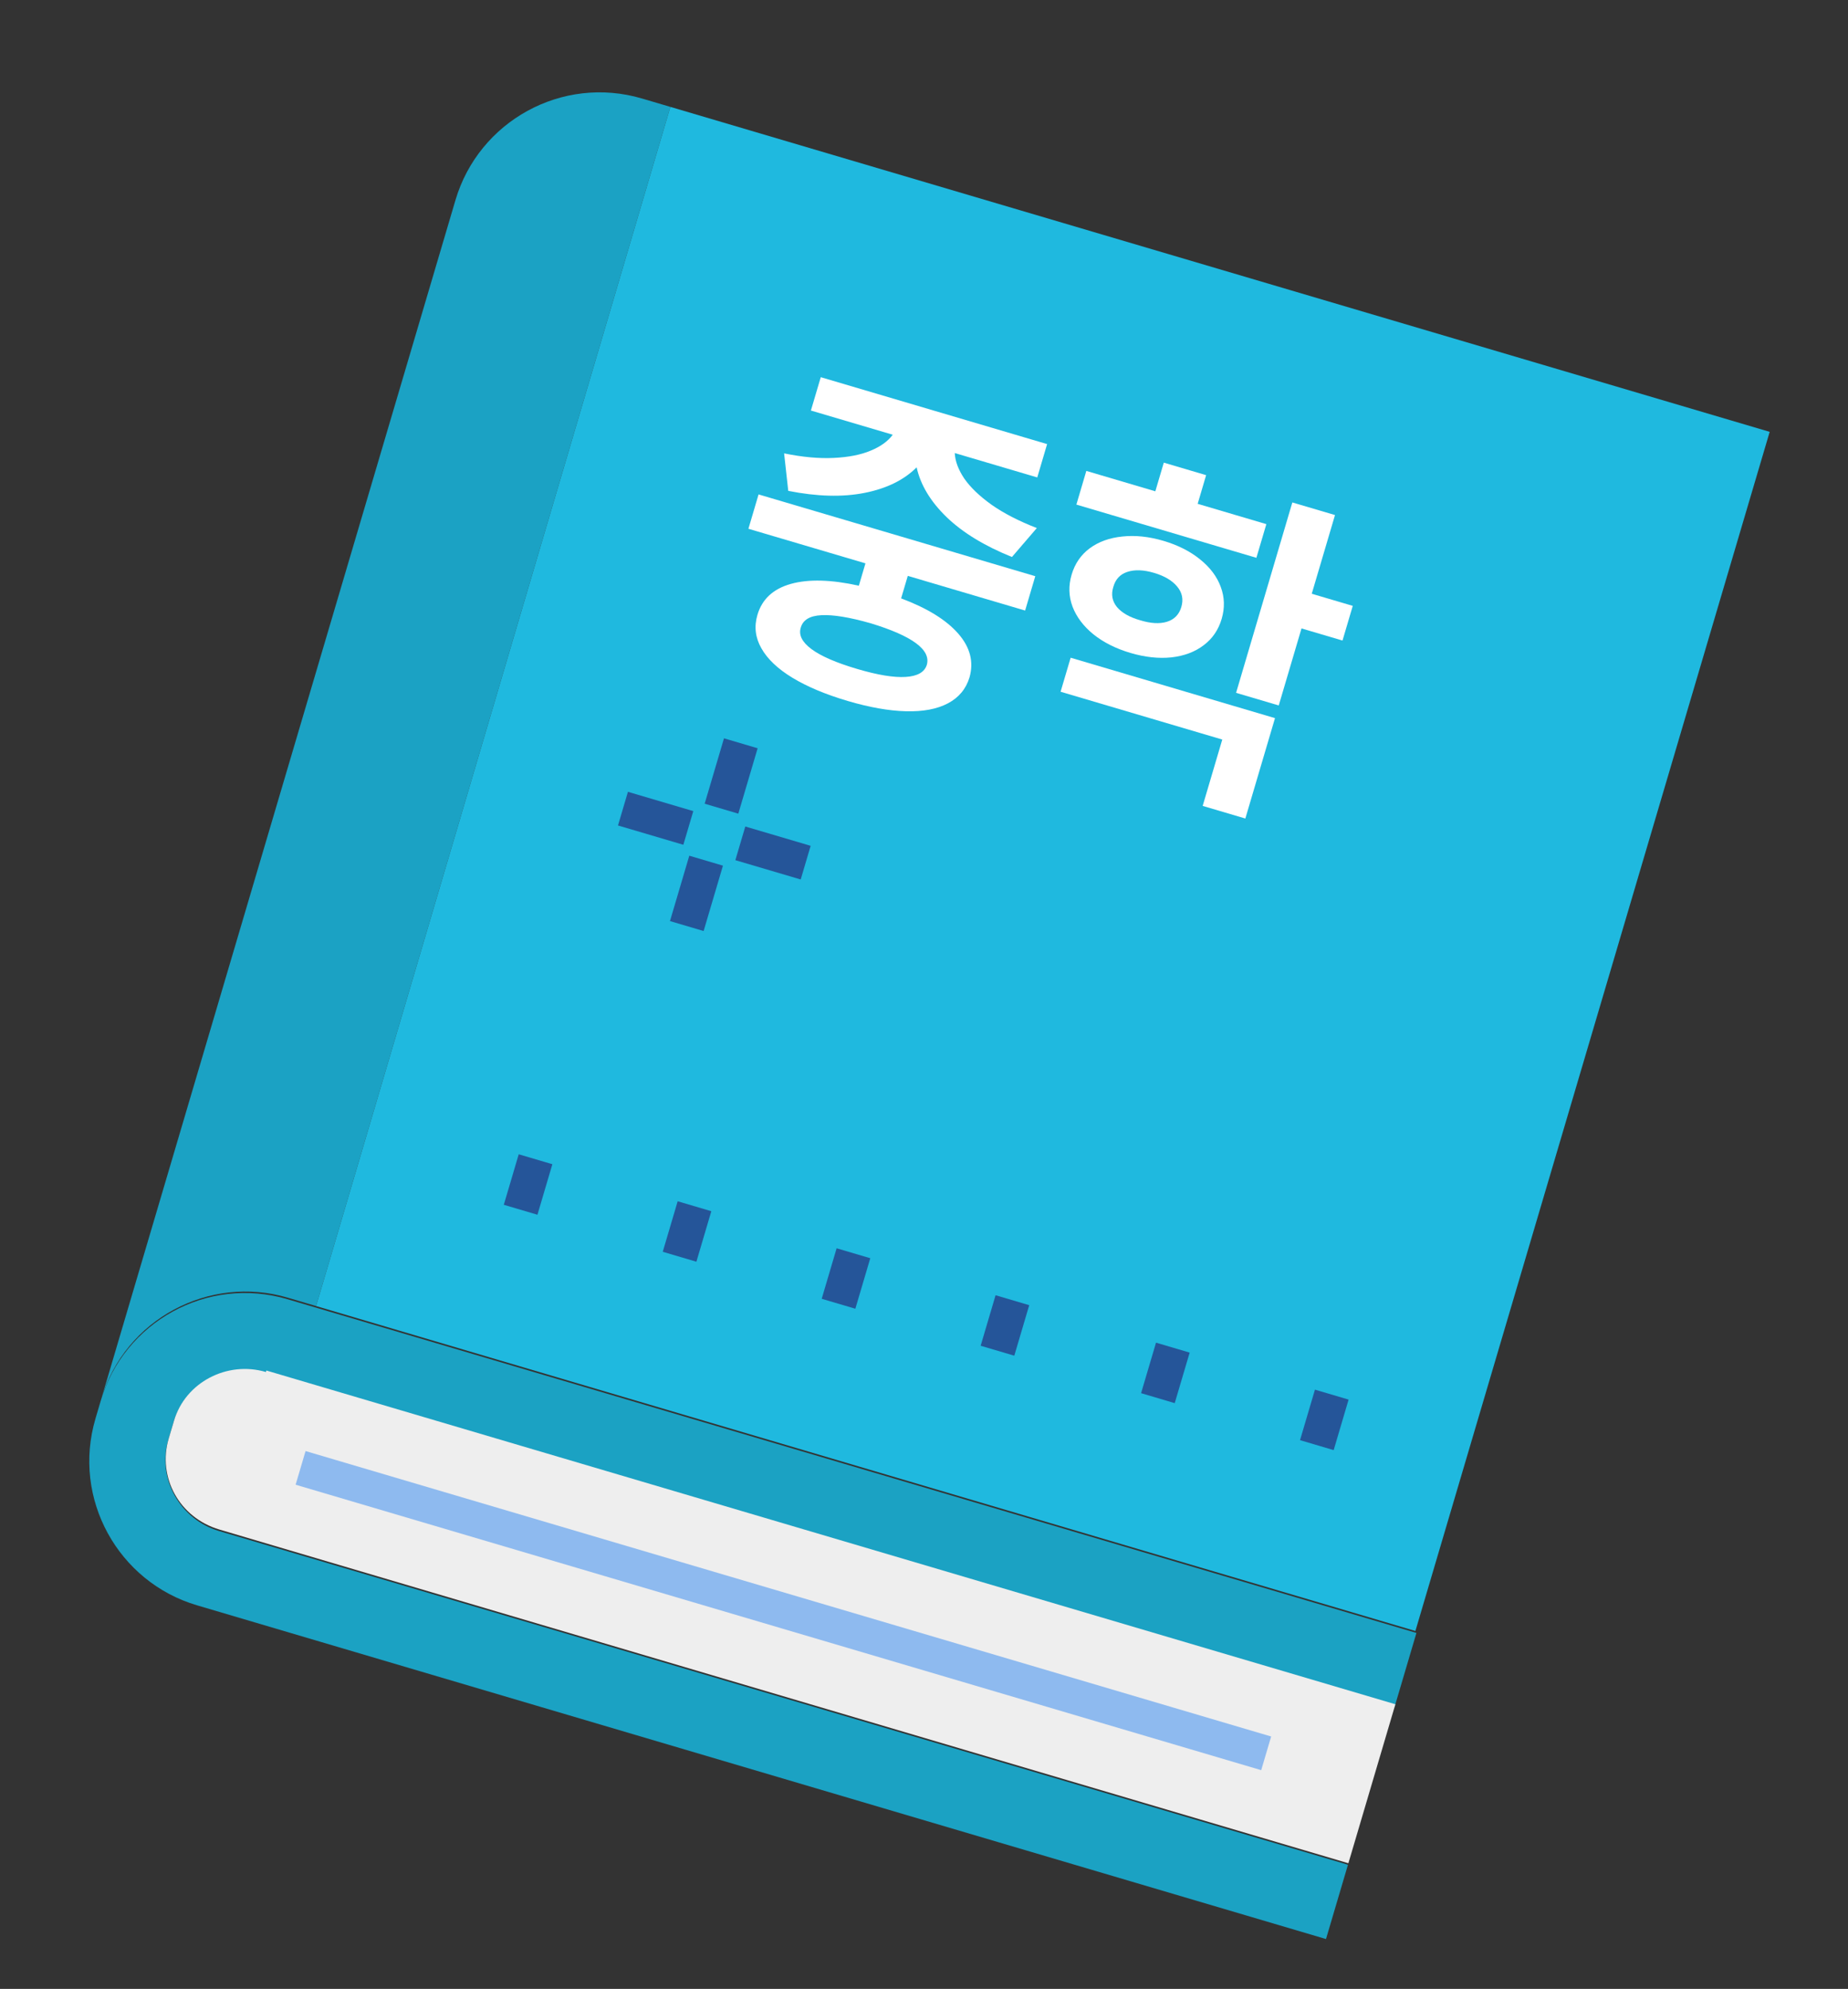 <svg width="79" height="85" viewBox="0 0 79 85" fill="none" xmlns="http://www.w3.org/2000/svg">
<rect x="0" y="0" width="79" height="85" fill="#333333" stroke="none"/>
<g clip-path="url(#clip0_364_15534)">
<path d="M7.194 61.545L7.419 60.783C7.907 59.132 9.634 58.193 11.349 58.7L59.613 72.962L60.551 69.787L12.287 55.524C8.858 54.511 5.302 56.498 4.307 59.864L4.082 60.626C3.068 64.055 5.056 67.612 8.421 68.606L56.685 82.869L57.624 79.694L9.36 65.431C7.709 64.943 6.706 63.197 7.194 61.545Z" fill="#1BA2C3"/>
<path d="M11.368 58.636C9.717 58.148 7.926 59.069 7.438 60.72L7.212 61.482C6.724 63.133 7.664 64.861 9.379 65.368L57.642 79.63L59.651 72.835L11.387 58.572L11.368 58.636Z" fill="#EEEEEE"/>
<path d="M27.451 4.212C24.022 3.198 20.465 5.185 19.471 8.551L4.326 59.8C5.339 56.37 8.941 54.466 12.306 55.46L13.513 55.817L28.658 4.568L27.451 4.212Z" fill="#1BA2C4"/>
<path d="M75.652 18.456L28.658 4.568L13.513 55.817L60.507 69.704L75.652 18.456Z" fill="#1FB9DF"/>
<path d="M12.85 62.733L54.128 74.932" stroke="#8EBAEF" stroke-width="1.5"/>
<path d="M34.442 36.867L31.648 36.042" stroke="#255599" stroke-width="1.5"/>
<path d="M29.425 35.384L26.631 34.559" stroke="#255599" stroke-width="1.5"/>
<path d="M31.669 31.766L30.843 34.561" stroke="#255599" stroke-width="1.5"/>
<path d="M30.186 36.783L29.36 39.577" stroke="#255599" stroke-width="1.5"/>
<path d="M22.894 49.543L22.256 51.702" stroke="#255599" stroke-width="1.5"/>
<path d="M29.689 51.551L29.051 53.71" stroke="#255599" stroke-width="1.5"/>
<path d="M36.484 53.56L35.846 55.719" stroke="#255599" stroke-width="1.5"/>
<path d="M43.279 55.567L42.641 57.726" stroke="#255599" stroke-width="1.5"/>
<path d="M50.138 57.594L49.499 59.753" stroke="#255599" stroke-width="1.5"/>
<path d="M56.932 59.602L56.294 61.761" stroke="#255599" stroke-width="1.5"/>
<path d="M53.709 23.839L46.014 21.565L46.439 20.125L49.389 20.997L49.751 19.772L51.561 20.307L51.199 21.532L54.135 22.4L53.709 23.839ZM45.811 24.558C45.95 24.087 46.208 23.712 46.586 23.431C46.968 23.151 47.433 22.984 47.981 22.929C48.531 22.869 49.117 22.931 49.739 23.115C50.362 23.299 50.885 23.565 51.309 23.912C51.735 24.255 52.027 24.646 52.187 25.086C52.351 25.527 52.363 25.983 52.224 26.453C52.085 26.923 51.827 27.299 51.45 27.58C51.077 27.862 50.618 28.034 50.073 28.095C49.53 28.151 48.947 28.088 48.324 27.904C47.702 27.72 47.176 27.456 46.745 27.112C46.316 26.763 46.018 26.367 45.849 25.925C45.685 25.484 45.672 25.028 45.811 24.558ZM45.769 28.109L54.505 30.691L53.237 34.981L51.413 34.442L52.251 31.606L45.339 29.563L45.769 28.109ZM47.593 25.084C47.492 25.406 47.544 25.692 47.749 25.944C47.96 26.192 48.289 26.38 48.737 26.507C49.187 26.645 49.568 26.668 49.88 26.574C50.198 26.477 50.404 26.266 50.5 25.943C50.597 25.616 50.538 25.325 50.324 25.07C50.111 24.811 49.782 24.615 49.335 24.483C48.889 24.352 48.508 24.337 48.193 24.441C47.885 24.541 47.685 24.755 47.593 25.084ZM55.246 21.473L57.07 22.012L56.076 25.375L57.829 25.893L57.391 27.375L55.638 26.857L54.665 30.149L52.841 29.61L55.246 21.473Z" fill="white"/>
<path d="M43.823 26.093L38.807 24.611L38.522 25.573C39.634 25.989 40.447 26.49 40.961 27.076C41.474 27.661 41.635 28.288 41.444 28.954C41.293 29.447 40.985 29.815 40.52 30.06C40.055 30.305 39.456 30.417 38.724 30.397C37.996 30.378 37.166 30.231 36.235 29.956C35.29 29.677 34.502 29.346 33.871 28.963C33.245 28.582 32.804 28.162 32.547 27.704C32.288 27.25 32.232 26.774 32.38 26.275C32.578 25.606 33.054 25.165 33.808 24.954C34.563 24.743 35.532 24.769 36.715 25.031L36.997 24.076L31.994 22.598L32.428 21.13L44.257 24.625L43.823 26.093ZM33.52 19.376C34.309 19.537 35.018 19.602 35.647 19.57C36.276 19.54 36.8 19.436 37.219 19.26C37.642 19.086 37.957 18.859 38.164 18.579L34.665 17.545L35.087 16.12L44.763 18.979L44.342 20.404L40.815 19.362C40.831 19.708 40.967 20.071 41.221 20.451C41.482 20.827 41.87 21.2 42.386 21.57C42.908 21.936 43.554 22.269 44.323 22.568L43.26 23.804C42.092 23.334 41.162 22.768 40.47 22.104C39.779 21.435 39.351 20.724 39.185 19.973C38.643 20.515 37.9 20.879 36.957 21.065C36.013 21.252 34.927 21.222 33.697 20.978L33.52 19.376ZM34.232 26.823C34.135 27.135 34.287 27.441 34.69 27.741C35.096 28.042 35.746 28.324 36.64 28.588C37.518 28.848 38.21 28.962 38.716 28.93C39.221 28.899 39.522 28.727 39.62 28.415C39.804 27.772 39.003 27.179 37.217 26.636C36.311 26.378 35.609 26.264 35.11 26.292C34.617 26.317 34.325 26.494 34.232 26.823Z" fill="white"/>
</g>
<defs>
<clipPath id="clip0_364_15534">
<rect width="60.87" height="70" fill="white" transform="translate(20.232) rotate(16.463)"/>
</clipPath>
</defs>
</svg>
